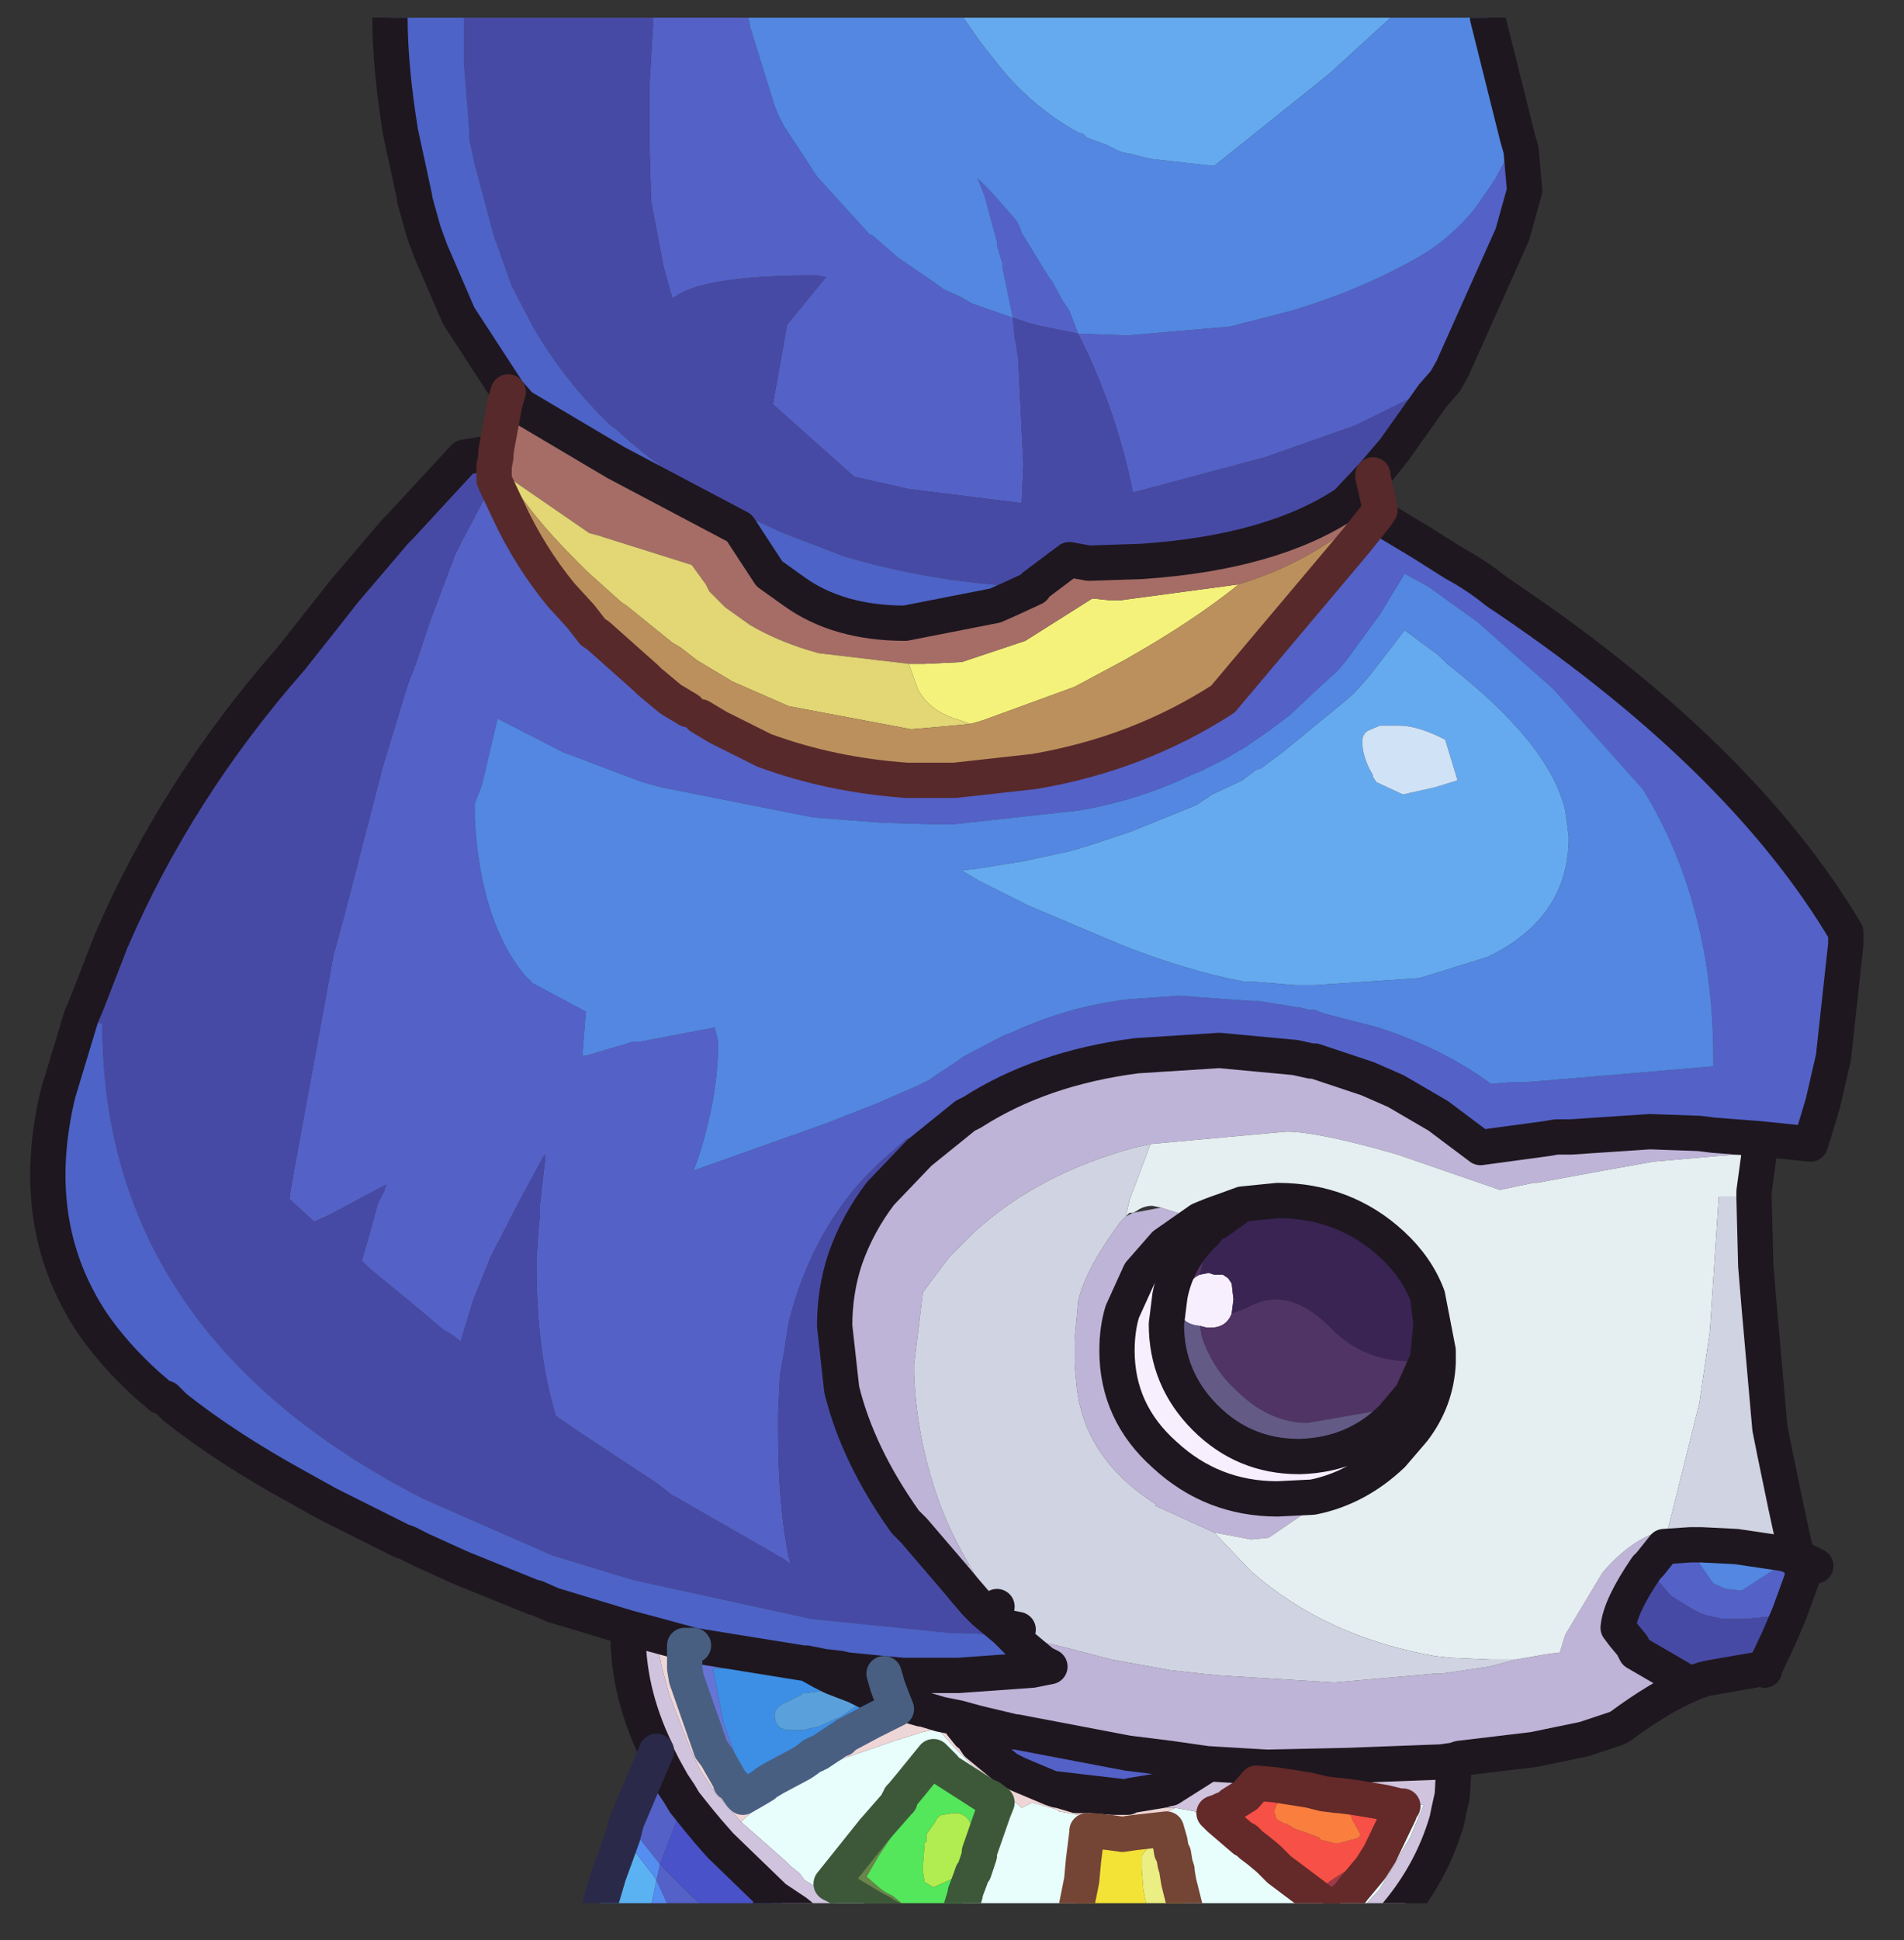 <?xml version="1.0" encoding="UTF-8" standalone="no"?>
<svg xmlns:ffdec="https://www.free-decompiler.com/flash" xmlns:xlink="http://www.w3.org/1999/xlink" ffdec:objectType="frame" height="54.95px" width="53.95px" xmlns="http://www.w3.org/2000/svg">
  <rect width="100%" height="100%" fill="#333333" stroke="none"/>
  <g transform="matrix(1.0, 0.0, 0.0, 1.0, 0.0, 0.5)">
    <clipPath id="clipPath0" transform="matrix(1.0, 0.0, 0.0, 1.0, 0.0, 0.0)">
      <path d="M50.5 0.0 Q53.95 0.0 53.95 3.3 L53.95 50.15 Q53.95 53.4 50.5 53.4 L3.3 53.4 Q0.0 53.4 0.0 50.15 L0.0 3.3 Q0.0 0.0 3.3 0.0 L50.5 0.0" fill="#000000" fill-rule="evenodd" stroke="none"/>
    </clipPath>
    <g clip-path="url(#clipPath0)">
      <use ffdec:characterId="2" height="54.95" transform="matrix(1.0, 0.0, 0.0, 1.0, 0.85, -0.5)" width="51.95" xlink:href="#shape1"/>
    </g>
    <use ffdec:characterId="3" height="53.4" transform="matrix(1.0, 0.0, 0.0, 1.0, 0.0, 0.0)" width="53.95" xlink:href="#shape2"/>
  </g>
  <defs>
    <g id="shape1" transform="matrix(1.0, 0.0, 0.0, 1.0, -0.85, 0.5)">
      <path d="M30.55 8.95 L31.95 9.0 34.85 8.75 36.6 8.3 Q38.6 7.7 40.25 6.75 41.1 6.25 41.8 5.4 L42.35 4.6 43.0 3.4 43.1 3.75 43.2 4.9 42.85 6.15 41.15 9.95 40.95 10.3 38.4 11.55 35.85 12.45 32.1 13.45 Q31.65 11.15 30.55 8.95 L29.55 8.75 29.15 8.65 29.0 8.6 28.7 8.5 28.75 9.05 28.8 9.3 28.85 9.65 29.0 12.65 28.95 13.75 25.75 13.35 24.2 13.0 22.35 11.35 21.9 10.95 22.3 8.7 23.4 7.35 23.15 7.3 Q20.25 7.3 19.3 7.8 L19.05 7.95 18.8 7.05 18.45 5.2 18.4 3.5 18.4 1.95 18.5 0.25 18.5 0.0 21.2 0.0 21.25 0.2 21.25 0.25 21.95 2.5 22.05 2.75 22.2 3.05 23.15 4.5 24.65 6.15 24.7 6.15 25.45 6.8 26.4 7.45 26.75 7.7 27.2 7.9 27.55 8.1 28.7 8.5 28.4 7.05 28.4 6.95 28.25 6.45 28.25 6.35 27.9 5.05 27.7 4.55 28.1 4.95 28.8 5.75 28.85 5.85 28.9 5.95 28.95 6.1 29.75 7.4 29.8 7.45 30.1 8.0 30.3 8.3 30.55 8.95 M39.0 14.1 L40.25 14.85 41.2 15.45 Q41.85 15.8 42.4 16.25 49.3 20.85 52.3 25.9 L52.3 26.25 51.95 29.45 51.65 30.75 51.5 31.25 51.3 31.9 49.85 31.75 48.55 31.65 48.15 31.6 46.75 31.55 44.5 31.7 44.1 31.7 43.8 31.75 41.95 32.0 40.75 31.1 39.55 30.4 38.75 30.05 37.25 29.55 37.15 29.55 36.7 29.45 34.55 29.25 32.2 29.4 Q29.5 29.75 27.55 31.0 L27.35 31.05 27.3 31.05 Q26.65 31.15 26.0 31.6 L25.75 31.75 25.7 31.75 24.95 32.4 24.45 32.9 Q22.95 34.55 22.35 36.95 L22.2 37.9 22.1 38.45 22.05 39.5 22.05 40.05 Q22.05 42.15 22.35 43.6 L22.4 43.8 22.2 43.65 19.15 41.9 19.05 41.85 18.6 41.5 16.4 40.05 15.75 39.6 Q15.2 37.8 15.2 35.3 L15.2 35.2 15.25 34.4 15.3 33.9 15.3 33.6 15.45 32.3 15.45 32.2 15.4 32.25 14.7 33.55 13.9 35.1 13.4 36.35 13.05 37.5 13.0 37.45 12.8 37.3 12.55 37.15 11.6 36.35 10.5 35.45 10.25 35.2 10.5 34.35 10.7 33.6 10.9 33.2 10.9 33.15 10.95 33.05 10.75 33.15 9.35 33.9 8.9 34.1 8.3 33.55 8.2 33.45 8.25 33.1 9.45 26.55 9.75 25.45 10.85 21.2 11.55 18.9 11.8 18.25 12.2 17.05 12.9 15.2 13.1 14.8 14.0 13.1 14.4 13.95 Q15.0 15.25 15.9 16.35 L16.45 16.95 16.8 17.4 16.95 17.5 18.3 18.7 18.4 18.8 19.0 19.3 19.5 19.6 19.85 19.8 20.35 20.1 21.65 20.75 Q23.55 21.45 25.7 21.6 L25.8 21.6 26.5 21.6 27.05 21.6 29.3 21.35 Q32.25 20.85 34.65 19.3 L38.4 14.85 39.0 14.1 38.4 14.85 38.1 14.55 38.75 13.95 39.0 14.1 M44.0 19.0 L41.85 17.1 40.45 16.1 39.8 15.75 39.1 16.9 38.15 18.2 37.9 18.5 37.4 18.95 36.55 19.75 35.95 20.2 35.3 20.65 34.7 21.0 34.0 21.35 33.75 21.45 Q32.3 22.15 30.6 22.45 L26.95 22.85 26.9 22.85 26.7 22.85 25.0 22.8 23.05 22.65 18.75 21.8 18.2 21.65 15.95 20.8 14.1 19.85 13.65 21.75 13.45 22.25 13.45 22.65 Q13.6 25.55 14.85 27.1 L15.1 27.35 16.6 28.15 16.5 29.4 16.6 29.4 17.95 29.0 18.15 29.0 20.25 28.6 20.35 29.0 Q20.35 30.6 19.75 32.4 L19.65 32.65 23.45 31.3 24.85 30.75 26.0 30.25 26.3 30.1 27.2 29.5 27.25 29.45 28.2 28.95 28.5 28.8 28.65 28.75 Q30.25 28.0 32.0 27.8 L33.4 27.7 35.45 27.85 35.65 27.85 36.9 28.05 37.1 28.1 37.25 28.1 37.5 28.2 39.05 28.6 Q40.9 29.2 42.25 30.2 L42.8 30.15 43.2 30.15 43.85 30.1 48.55 29.7 48.55 29.55 Q48.55 27.4 48.1 25.6 47.6 23.55 46.55 21.85 L44.0 19.0 M47.15 43.3 L47.9 43.25 48.0 43.55 48.2 43.85 48.55 44.35 48.9 44.5 49.35 44.55 50.35 43.9 50.7 43.55 50.95 43.6 51.1 44.1 50.7 45.2 50.5 45.25 49.45 45.35 48.8 45.35 48.35 45.25 48.2 45.2 48.0 45.1 47.35 44.7 46.7 43.95 46.65 43.9 46.75 43.8 47.15 43.3 M20.45 53.95 L19.15 53.95 18.6 52.75 18.7 52.3 17.75 51.1 18.6 49.1 18.6 49.15 18.8 49.55 19.05 50.0 19.25 50.3 19.4 50.55 19.2 51.0 18.7 52.3 19.6 53.2 20.45 53.95 M27.7 48.3 L28.75 48.55 28.8 48.55 31.95 49.15 33.15 49.3 34.2 49.45 34.1 49.55 33.15 50.15 33.1 50.15 32.95 50.2 32.05 50.35 31.95 50.4 29.8 50.15 28.85 49.75 28.55 49.6 27.7 48.9 27.5 48.6 27.45 48.6 27.7 48.3" fill="#5461c8" fill-rule="evenodd" stroke="none"/>
      <path d="M30.55 8.95 Q31.65 11.15 32.1 13.45 L35.85 12.45 38.4 11.55 40.95 10.3 40.6 10.7 39.5 12.25 38.9 12.95 38.15 13.75 Q36.05 15.15 32.35 15.4 L30.85 15.45 30.3 15.35 29.3 16.1 28.8 15.85 28.75 16.1 Q26.25 15.95 23.9 15.25 L22.2 14.6 21.1 14.1 Q19.0 13.1 17.45 11.65 L17.3 11.55 Q16.0 10.3 15.1 8.75 L14.5 7.6 14.0 6.2 13.45 4.15 13.3 3.45 13.3 3.25 13.25 2.6 13.15 1.35 13.15 0.4 13.15 0.0 18.5 0.0 18.5 0.25 18.4 1.95 18.4 3.5 18.45 5.2 18.8 7.05 19.05 7.95 19.3 7.8 Q20.25 7.3 23.15 7.3 L23.4 7.35 22.3 8.7 21.9 10.95 22.35 11.35 24.2 13.0 25.75 13.35 28.95 13.75 29.0 12.65 28.85 9.65 28.8 9.3 28.75 9.05 28.7 8.5 29.0 8.6 29.15 8.65 29.55 8.75 30.55 8.95 M14.0 13.1 L13.1 14.8 12.9 15.2 12.2 17.05 11.8 18.25 11.55 18.9 10.85 21.2 9.75 25.45 9.45 26.55 8.25 33.1 8.2 33.45 8.3 33.55 8.9 34.1 9.35 33.9 10.75 33.15 10.95 33.05 10.9 33.15 10.9 33.2 10.7 33.6 10.5 34.35 10.25 35.2 10.5 35.45 11.6 36.35 12.55 37.15 12.8 37.3 13.0 37.45 13.05 37.5 13.4 36.35 13.9 35.1 14.7 33.55 15.4 32.25 15.45 32.2 15.45 32.3 15.3 33.6 15.3 33.9 15.25 34.4 15.2 35.2 15.2 35.3 Q15.2 37.8 15.75 39.6 L16.4 40.05 18.6 41.5 19.05 41.85 19.15 41.9 22.2 43.65 22.4 43.8 22.35 43.6 Q22.05 42.15 22.05 40.05 L22.05 39.5 22.1 38.45 22.2 37.9 22.35 36.95 Q22.95 34.55 24.45 32.9 L24.95 32.4 25.7 31.75 25.75 31.75 26.0 31.6 Q26.65 31.15 27.3 31.05 L27.35 31.1 26.05 32.15 24.95 33.3 Q24.3 34.15 23.95 35.15 23.65 36.05 23.65 37.05 L23.85 38.85 Q24.3 40.7 25.65 42.6 L25.7 42.65 25.9 42.85 27.1 44.25 27.35 44.55 27.65 44.9 27.9 45.15 28.5 45.65 28.55 45.7 28.65 45.8 28.35 45.8 27.25 45.75 26.95 45.75 23.0 45.35 17.95 44.25 15.65 43.55 12.0 41.95 Q2.9 37.3 2.9 28.5 L2.3 28.3 2.45 27.95 3.15 26.15 Q5.0 21.85 8.25 18.15 L9.2 16.95 9.75 16.25 11.2 14.55 11.35 14.4 13.15 12.45 14.05 12.3 14.05 12.45 14.0 12.7 14.0 13.1 M50.7 45.2 L50.4 45.9 50.0 46.75 50.0 46.8 49.7 46.8 48.55 47.0 48.3 47.05 48.0 47.15 47.9 47.2 46.35 46.3 46.25 46.1 46.0 45.8 45.85 45.6 Q45.9 45.0 46.65 43.9 L46.7 43.95 47.35 44.7 48.0 45.1 48.2 45.2 48.35 45.25 48.8 45.35 49.45 45.35 50.5 45.25 50.7 45.2" fill="#474aa6" fill-rule="evenodd" stroke="none"/>
      <path d="M13.15 0.0 L13.15 0.4 13.15 1.35 13.25 2.6 13.3 3.25 13.3 3.45 13.45 4.15 14.0 6.2 14.5 7.6 15.1 8.75 Q16.0 10.3 17.3 11.55 L17.45 11.65 Q19.0 13.1 21.1 14.1 L22.2 14.6 23.9 15.25 Q26.25 15.95 28.75 16.1 L28.65 16.45 28.2 16.65 25.65 17.15 Q23.75 17.15 22.5 16.25 L21.8 15.75 20.95 14.45 17.45 12.6 14.75 11.0 14.4 10.6 13.0 8.45 12.2 6.6 12.0 6.05 11.75 5.15 11.75 5.1 11.6 4.4 11.35 3.25 Q11.05 1.4 11.05 0.0 L13.15 0.0 M17.8 45.6 L15.65 44.95 15.2 44.75 15.15 44.75 13.05 43.9 11.95 43.4 11.55 43.2 11.4 43.15 9.3 42.1 8.4 41.6 Q6.4 40.5 4.95 39.35 L4.7 39.1 4.55 39.05 4.2 38.75 Q3.25 37.9 2.6 36.95 0.75 34.15 1.65 30.45 L2.3 28.3 2.9 28.5 Q2.9 37.3 12.0 41.95 L15.65 43.55 17.95 44.25 23.0 45.35 26.95 45.75 27.25 45.75 28.35 45.8 28.65 45.8 28.95 46.1 29.55 46.6 29.75 46.7 29.25 46.8 27.15 46.95 27.0 46.95 26.9 46.95 26.85 46.95 25.6 46.95 25.05 46.9 24.05 46.8 24.0 46.8 23.8 46.75 23.35 46.7 22.85 46.6 22.75 46.6 19.65 46.1 18.55 45.8 17.8 45.6" fill="#4d63c8" fill-rule="evenodd" stroke="none"/>
      <path d="M43.0 3.4 L42.35 4.6 41.8 5.4 Q41.1 6.25 40.25 6.75 38.6 7.7 36.6 8.3 L34.85 8.75 31.95 9.0 30.55 8.95 30.3 8.3 30.1 8.0 29.8 7.45 29.75 7.4 28.95 6.1 28.9 5.95 28.85 5.85 28.8 5.75 28.1 4.95 27.7 4.55 27.9 5.05 28.25 6.35 28.25 6.45 28.4 6.95 28.4 7.05 28.7 8.5 27.55 8.1 27.2 7.9 26.75 7.7 26.4 7.45 25.45 6.8 24.7 6.15 24.65 6.15 23.15 4.5 22.2 3.05 22.05 2.75 21.95 2.5 21.25 0.25 21.25 0.2 21.2 0.0 27.3 0.0 27.75 0.65 28.3 1.35 28.55 1.65 Q29.45 2.65 30.55 3.25 L30.7 3.3 30.8 3.4 31.35 3.6 31.45 3.65 31.75 3.8 32.0 3.85 32.6 4.0 34.4 4.2 37.65 1.6 39.4 0.0 42.15 0.0 43.0 3.4 M40.75 18.05 L39.8 17.35 38.8 18.65 38.35 19.15 38.0 19.45 36.35 20.8 35.95 21.1 35.75 21.25 35.6 21.3 35.2 21.6 34.35 22.0 33.9 22.3 32.05 23.05 31.0 23.4 30.35 23.6 28.95 23.9 27.7 24.1 27.25 24.15 27.75 24.45 29.15 25.15 31.75 26.25 Q33.65 27.0 35.25 27.3 L35.5 27.3 36.7 27.4 36.75 27.4 37.25 27.4 40.2 27.2 40.55 27.1 42.15 26.6 Q44.45 25.5 44.45 23.2 L44.35 22.45 Q43.9 20.55 41.0 18.3 L40.95 18.25 40.75 18.05 M44.0 19.0 L46.55 21.85 Q47.6 23.55 48.1 25.6 48.55 27.4 48.55 29.55 L48.55 29.7 43.85 30.1 43.2 30.15 42.8 30.15 42.25 30.2 Q40.9 29.2 39.05 28.6 L37.5 28.2 37.25 28.1 37.1 28.1 36.9 28.05 35.65 27.85 35.45 27.85 33.4 27.7 32.0 27.8 Q30.25 28.0 28.65 28.75 L28.5 28.8 28.2 28.95 27.25 29.45 27.2 29.5 26.3 30.1 26.0 30.25 24.85 30.75 23.45 31.3 19.65 32.65 19.75 32.4 Q20.35 30.6 20.35 29.0 L20.25 28.6 18.15 29.0 17.95 29.0 16.6 29.4 16.5 29.4 16.6 28.15 15.1 27.35 14.85 27.1 Q13.6 25.55 13.45 22.65 L13.45 22.25 13.65 21.75 14.1 19.85 15.95 20.8 18.2 21.65 18.75 21.8 23.05 22.65 25.0 22.8 26.7 22.85 26.9 22.85 26.95 22.85 30.6 22.45 Q32.3 22.15 33.75 21.45 L34.0 21.35 34.7 21.0 35.3 20.65 35.95 20.2 36.55 19.75 37.4 18.95 37.9 18.5 38.15 18.2 39.1 16.9 39.8 15.75 40.45 16.1 41.85 17.1 44.0 19.0 M47.9 43.25 L48.2 43.25 49.2 43.3 50.55 43.5 50.7 43.55 50.35 43.9 49.35 44.55 48.9 44.5 48.55 44.35 48.2 43.85 48.0 43.55 47.9 43.25" fill="#5388e2" fill-rule="evenodd" stroke="none"/>
      <path d="M39.4 0.0 L37.65 1.6 34.4 4.2 32.6 4.0 32.0 3.85 31.75 3.8 31.45 3.65 31.35 3.6 30.8 3.4 30.7 3.3 30.55 3.25 Q29.45 2.65 28.55 1.65 L28.3 1.35 27.75 0.65 27.3 0.0 39.4 0.0 M40.75 18.05 L40.95 18.25 41.0 18.3 Q43.9 20.55 44.35 22.45 L44.45 23.2 Q44.45 25.5 42.15 26.6 L40.55 27.1 40.2 27.2 37.25 27.4 36.75 27.4 36.7 27.4 35.5 27.3 35.25 27.3 Q33.65 27.0 31.75 26.25 L29.15 25.15 27.75 24.45 27.25 24.15 27.7 24.1 28.95 23.9 30.35 23.6 31.0 23.4 32.05 23.05 33.9 22.3 34.35 22.0 35.2 21.6 35.6 21.3 35.75 21.25 35.95 21.1 36.35 20.8 38.0 19.45 38.35 19.15 38.8 18.65 39.8 17.35 40.75 18.05 M40.95 20.45 L40.85 20.4 40.75 20.35 Q40.1 20.05 39.65 20.05 L39.3 20.05 39.15 20.05 39.1 20.05 38.75 20.2 Q38.6 20.3 38.6 20.5 38.6 20.95 38.9 21.45 L38.9 21.5 39.0 21.65 39.75 22.0 40.65 21.8 41.3 21.6 40.95 20.45" fill="#65abf0" fill-rule="evenodd" stroke="none"/>
      <path d="M40.95 20.45 L41.3 21.6 40.65 21.8 39.75 22.0 39.0 21.65 38.9 21.5 38.9 21.45 Q38.6 20.95 38.6 20.5 38.6 20.3 38.75 20.2 L39.1 20.05 39.15 20.05 39.3 20.05 39.65 20.05 Q40.1 20.05 40.75 20.35 L40.85 20.4 40.95 20.45" fill="#d1e3f7" fill-rule="evenodd" stroke="none"/>
      <path d="M27.55 31.0 Q29.5 29.75 32.2 29.4 L34.55 29.25 36.7 29.45 37.15 29.55 37.25 29.55 38.75 30.05 39.55 30.4 40.75 31.1 41.95 32.0 43.8 31.75 44.1 31.7 44.5 31.7 46.75 31.55 48.15 31.6 48.55 31.65 49.85 31.75 49.85 32.15 48.55 32.25 46.85 32.4 45.45 32.65 43.55 33.0 43.45 33.0 42.5 33.2 39.6 32.2 Q37.35 31.55 36.45 31.55 L32.6 31.9 32.15 32.0 Q29.4 32.75 27.6 34.4 L26.9 35.1 26.15 36.1 25.9 38.15 25.9 38.4 Q25.95 39.75 26.3 41.05 L26.4 41.4 Q26.75 42.6 27.45 43.8 L27.0 44.1 26.15 42.65 25.9 42.85 25.7 42.65 25.65 42.6 Q24.3 40.7 23.85 38.85 L23.65 37.05 Q23.65 36.05 23.95 35.15 24.3 34.15 24.95 33.3 L26.05 32.15 27.35 31.1 27.55 31.0 M47.15 43.25 L47.15 43.3 46.75 43.8 46.65 43.9 Q45.9 45.0 45.85 45.6 L46.0 45.8 46.25 46.1 46.35 46.3 47.9 47.2 Q47.05 47.55 45.9 48.4 L45.8 48.45 44.9 48.75 43.45 49.05 41.35 49.3 41.2 49.35 40.85 49.4 38.2 49.5 35.9 49.55 34.2 49.45 33.15 49.3 31.95 49.15 28.8 48.55 28.75 48.55 27.7 48.3 27.15 48.15 26.65 48.05 26.15 47.9 26.1 47.9 25.4 47.7 25.45 47.45 25.6 46.95 26.85 46.95 26.9 46.95 27.0 46.95 27.15 46.95 29.25 46.8 29.75 46.7 29.55 46.6 28.95 46.1 28.65 45.8 28.55 45.7 28.9 45.8 29.15 45.9 29.3 45.95 30.15 46.15 31.5 46.5 33.15 46.8 34.05 46.9 34.55 46.95 37.8 47.15 40.65 46.9 40.85 46.9 42.2 46.7 42.95 46.5 43.8 46.35 44.2 46.3 44.35 45.8 45.4 44.05 Q46.2 43.1 47.1 42.85 L47.15 43.25 M37.2 41.9 L36.9 42.4 35.95 43.05 35.45 43.1 34.4 42.9 32.75 42.15 32.75 42.1 Q30.7 40.8 30.5 38.7 L30.45 38.15 30.45 37.45 30.55 36.35 Q30.75 35.45 31.75 34.1 L31.9 33.95 32.1 33.85 32.9 33.7 34.0 34.05 33.0 34.75 32.3 35.55 31.8 36.65 Q31.65 37.15 31.65 37.75 31.65 39.5 33.0 40.7 34.35 41.95 36.2 41.95 L37.2 41.9" fill="#bfb5d8" fill-rule="evenodd" stroke="none"/>
      <path d="M49.85 32.15 L49.7 33.25 49.7 33.4 48.7 33.4 48.45 37.2 48.15 39.25 47.25 42.85 47.15 43.25 47.1 42.85 Q46.2 43.1 45.4 44.05 L44.35 45.8 44.2 46.3 43.8 46.35 42.95 46.5 42.25 46.5 41.1 46.45 40.65 46.4 Q37.55 45.85 35.45 44.0 L34.4 42.9 35.45 43.1 35.95 43.05 36.9 42.4 37.2 41.9 Q38.45 41.65 39.45 40.7 L40.05 40.0 Q40.7 39.15 40.75 38.1 L40.75 37.9 40.75 37.75 40.45 36.2 40.75 37.75 40.75 37.9 40.75 38.1 Q40.7 39.15 40.05 40.0 L39.45 39.65 40.0 39.0 40.45 38.0 40.55 37.0 40.45 36.2 Q40.15 35.4 39.45 34.75 38.1 33.5 36.2 33.5 L35.2 33.6 34.65 33.8 Q34.35 33.9 34.0 34.05 L32.9 33.7 32.65 33.65 Q32.4 33.65 32.2 33.8 L32.1 33.85 32.0 33.85 31.9 33.95 32.0 33.5 32.6 31.9 36.45 31.55 Q37.35 31.55 39.6 32.2 L42.5 33.2 43.45 33.0 43.55 33.0 45.45 32.65 46.85 32.4 48.55 32.25 49.85 32.15" fill="#e6f0f2" fill-rule="evenodd" stroke="none"/>
      <path d="M49.7 33.4 L49.75 35.35 49.85 36.55 50.15 39.95 50.3 40.7 50.6 42.15 50.85 43.3 50.95 43.6 50.7 43.55 50.55 43.5 49.2 43.3 48.2 43.25 47.9 43.25 47.15 43.3 47.15 43.25 47.25 42.85 48.15 39.25 48.45 37.2 48.7 33.4 49.7 33.4 M42.95 46.5 L42.2 46.7 40.85 46.9 40.65 46.9 37.8 47.15 34.55 46.95 34.05 46.9 33.15 46.8 31.5 46.5 30.15 46.15 29.3 45.95 29.15 45.9 29.0 45.8 28.85 45.65 28.25 45.0 27.8 44.4 27.45 43.8 Q26.75 42.6 26.4 41.4 L26.3 41.05 Q25.95 39.75 25.9 38.4 L25.9 38.15 26.15 36.1 26.9 35.1 27.6 34.4 Q29.4 32.75 32.15 32.0 L32.6 31.9 32.0 33.5 31.9 33.95 31.75 34.1 Q30.75 35.45 30.55 36.35 L30.45 37.45 30.45 38.15 30.5 38.7 Q30.7 40.8 32.75 42.1 L32.75 42.15 34.4 42.9 35.45 44.0 Q37.55 45.85 40.65 46.4 L41.1 46.45 42.25 46.5 42.95 46.5" fill="#d1d4e2" fill-rule="evenodd" stroke="none"/>
      <path d="M41.2 49.35 L41.2 49.45 40.8 49.45 40.85 49.4 41.2 49.35 M38.1 53.95 L37.5 53.95 33.75 53.95 33.6 53.6 33.4 52.8 33.35 52.5 33.35 52.45 33.3 52.3 33.25 52.0 33.2 51.95 33.15 51.65 33.05 51.3 32.15 51.4 31.8 51.45 31.45 51.4 31.0 51.35 30.8 51.35 30.8 51.4 30.6 51.4 30.55 51.45 29.95 53.9 29.95 53.95 27.1 53.95 27.35 53.15 27.35 53.1 27.5 52.7 27.55 52.55 27.6 52.5 27.75 52.05 27.75 51.95 28.15 50.8 28.25 50.55 28.05 50.4 28.0 50.4 26.75 49.6 26.75 49.55 26.45 49.25 25.9 49.75 25.4 50.25 25.3 50.35 24.2 51.6 23.75 52.15 23.3 52.75 23.5 52.9 23.55 52.85 23.75 52.95 24.75 53.55 24.95 53.65 25.1 53.75 25.4 53.9 25.5 53.95 24.55 53.95 23.75 53.45 23.1 52.95 23.05 52.9 22.8 52.75 22.65 52.55 22.4 52.35 22.25 52.2 21.0 51.1 Q21.5 50.6 22.2 50.15 L22.85 49.8 23.0 49.7 23.8 49.35 23.9 49.3 25.35 48.8 26.15 48.55 26.65 48.45 26.65 48.55 27.1 49.05 27.55 49.5 27.65 49.55 28.5 50.3 28.95 50.7 29.25 50.55 29.95 50.75 30.0 50.8 30.55 50.9 31.75 51.05 32.1 51.05 32.65 50.95 33.1 50.8 33.3 50.7 33.85 50.8 34.65 51.55 35.4 52.2 35.45 52.3 36.25 52.95 37.05 53.6 37.5 53.95 37.75 53.75 37.85 53.7 37.75 53.55 37.85 53.5 38.2 53.2 38.35 53.0 38.45 53.1 38.75 52.8 38.95 52.55 39.3 52.05 39.9 50.7 40.0 50.7 40.15 50.65 40.35 50.6 39.95 51.55 39.1 53.0 38.55 53.6 38.35 53.7 38.35 53.75 38.1 53.95 M25.55 50.35 L25.5 50.4 25.4 50.25 25.55 50.35" fill="#e9fffd" fill-rule="evenodd" stroke="none"/>
      <path d="M41.2 49.45 L41.15 50.35 41.05 50.8 41.0 51.05 Q40.55 52.6 39.45 53.85 L39.35 53.95 38.1 53.95 38.35 53.75 38.35 53.7 38.55 53.6 39.1 53.0 39.95 51.55 40.35 50.6 40.15 50.65 40.0 50.7 39.9 50.7 39.65 50.8 39.75 50.65 39.65 50.65 39.25 50.55 38.65 50.45 38.35 50.4 37.95 50.35 37.9 50.35 37.5 50.3 37.3 50.25 37.1 50.2 36.15 50.05 35.6 50.0 35.3 50.35 34.9 50.6 34.8 50.7 34.65 50.75 34.55 50.8 34.4 50.85 34.45 50.9 33.85 50.8 33.3 50.7 33.1 50.7 32.55 50.6 32.05 50.45 31.85 50.4 31.95 50.4 32.05 50.35 32.95 50.2 33.1 50.15 33.15 50.15 34.1 49.55 34.2 49.45 35.9 49.55 38.2 49.5 40.85 49.4 40.8 49.45 41.2 49.45 M24.55 53.95 L22.95 53.95 22.8 53.85 22.55 53.65 21.95 53.25 20.45 51.8 20.4 51.75 20.05 51.35 19.8 51.05 19.4 50.55 19.25 50.3 19.05 50.0 18.8 49.55 18.6 49.15 18.6 49.1 Q17.75 47.35 17.8 45.6 L18.55 45.8 18.6 45.9 18.65 46.2 18.7 46.45 18.75 46.7 18.95 47.45 19.1 47.85 19.55 49.0 19.8 49.55 19.85 49.65 20.25 50.25 20.6 50.65 21.0 51.1 22.25 52.2 22.4 52.35 22.65 52.55 22.8 52.75 23.05 52.9 23.1 52.95 23.75 53.45 24.55 53.95 M25.6 46.95 L25.45 47.45 25.15 47.25 25.05 46.9 25.6 46.95 M26.15 47.9 L26.65 48.05 27.15 48.15 27.25 48.35 27.45 48.6 27.5 48.6 27.7 48.9 27.35 48.7 27.1 48.55 26.85 48.4 26.4 48.15 26.25 48.0 26.15 47.95 26.15 47.9 M27.45 43.8 L27.8 44.4 28.25 45.0 28.05 45.1 27.9 45.15 27.65 44.9 27.35 44.55 27.1 44.25 25.9 42.85 26.15 42.65 27.0 44.1 27.45 43.8" fill="#d1c4de" fill-rule="evenodd" stroke="none"/>
      <path d="M25.75 18.3 L26.05 18.3 26.1 18.3 26.2 18.3 27.25 18.25 29.05 17.65 30.95 16.45 31.45 16.5 31.75 16.5 35.1 16.05 Q33.8 17.1 31.85 18.2 L30.45 18.95 27.85 19.9 27.5 20.0 27.05 19.85 Q26.3 19.6 26.0 19.0 L25.75 18.3" fill="#f5f37a" fill-rule="evenodd" stroke="none"/>
      <path d="M28.75 16.1 L28.8 15.85 29.3 16.1 30.3 15.35 30.85 15.45 32.35 15.4 Q36.05 15.15 38.15 13.75 L38.9 12.95 38.9 13.0 39.05 13.65 38.75 13.95 38.1 14.55 Q36.75 15.55 35.1 16.05 L31.75 16.5 31.45 16.5 30.95 16.45 29.05 17.65 27.25 18.25 26.2 18.3 26.1 18.3 26.05 18.3 25.75 18.3 23.2 18.0 Q22.1 17.7 21.25 17.2 L20.55 16.7 20.1 16.25 20.0 16.05 19.6 15.5 16.9 14.65 16.7 14.6 14.45 13.05 14.2 12.85 14.0 12.7 14.05 12.45 14.05 12.3 14.3 10.95 14.4 10.6 14.75 11.0 17.45 12.6 20.95 14.45 21.8 15.75 22.5 16.25 Q23.75 17.15 25.65 17.15 L28.2 16.65 28.65 16.45 28.75 16.1 M28.65 16.45 L29.3 16.15 29.3 16.1 29.3 16.15 28.65 16.45 M38.15 13.75 L38.35 13.55 38.9 13.0 38.35 13.55 38.15 13.75" fill="#a66d66" fill-rule="evenodd" stroke="none"/>
      <path d="M25.75 18.3 L26.0 19.0 Q26.3 19.6 27.05 19.85 L27.5 20.0 27.0 20.05 25.85 20.15 25.8 20.15 22.35 19.5 20.75 18.8 19.75 18.2 19.3 17.85 19.05 17.7 17.75 16.65 17.6 16.55 16.65 15.7 16.35 15.4 Q14.95 14.0 14.45 13.05 L16.7 14.6 16.9 14.65 19.6 15.5 20.0 16.05 20.1 16.25 20.55 16.7 21.25 17.2 Q22.1 17.7 23.2 18.0 L25.75 18.3" fill="#e3d775" fill-rule="evenodd" stroke="none"/>
      <path d="M38.4 14.85 L34.65 19.3 Q32.25 20.85 29.3 21.35 L27.05 21.6 26.5 21.6 25.8 21.6 25.7 21.6 Q23.55 21.45 21.65 20.75 L20.35 20.1 19.85 19.8 19.5 19.6 19.0 19.3 18.4 18.8 18.3 18.7 16.95 17.5 16.8 17.4 16.45 16.95 15.9 16.35 Q15.0 15.25 14.4 13.95 L14.0 13.1 14.0 12.7 14.2 12.85 14.45 13.05 Q14.95 14.0 16.35 15.4 L16.65 15.7 17.6 16.55 17.75 16.65 19.05 17.7 19.3 17.85 19.75 18.2 20.75 18.8 22.35 19.5 25.8 20.15 25.85 20.15 27.0 20.05 27.5 20.0 27.85 19.9 30.45 18.95 31.85 18.2 Q33.8 17.1 35.1 16.05 36.75 15.55 38.1 14.55 L38.4 14.85" fill="#bc915c" fill-rule="evenodd" stroke="none"/>
      <path d="M30.45 53.95 L29.95 53.95 29.95 53.9 30.55 51.45 30.6 51.4 30.8 51.4 30.7 52.2 30.65 52.75 30.5 53.5 30.45 53.95 M25.45 47.45 L25.4 47.7 26.1 47.9 26.15 47.9 26.15 47.95 26.25 48.0 26.4 48.15 26.85 48.4 27.1 48.55 27.35 48.7 27.7 48.9 28.55 49.6 28.85 49.75 29.8 50.15 29.95 50.2 30.0 50.2 30.5 50.35 30.9 50.35 31.55 50.4 31.75 50.4 31.85 50.4 32.05 50.45 32.55 50.6 33.1 50.7 33.3 50.7 33.1 50.8 32.65 50.95 32.1 51.05 31.75 51.05 30.55 50.9 30.0 50.8 29.95 50.75 29.25 50.55 28.95 50.7 28.5 50.3 27.65 49.55 27.55 49.5 27.1 49.05 26.65 48.55 26.65 48.45 26.15 48.55 25.35 48.8 23.9 49.3 23.8 49.35 23.0 49.7 22.85 49.8 22.2 50.15 Q21.5 50.6 21.0 51.1 L20.6 50.65 20.25 50.25 19.85 49.65 19.8 49.55 19.55 49.0 19.1 47.85 18.95 47.45 18.75 46.7 18.7 46.45 18.65 46.2 18.6 45.9 18.55 45.8 19.65 46.1 19.4 46.1 19.4 46.4 19.4 46.75 19.45 47.05 20.15 49.05 20.3 49.25 20.7 49.95 20.7 50.0 20.75 50.0 21.0 50.35 21.05 50.4 21.4 50.2 21.65 50.05 21.7 50.0 21.95 49.85 22.7 49.45 22.85 49.35 23.05 49.2 23.1 49.2 23.15 49.15 23.2 49.15 23.8 48.75 23.85 48.75 23.95 48.65 24.7 48.25 25.4 47.9 25.3 47.65 25.15 47.25 25.45 47.45 M25.4 47.7 L25.35 47.65 25.3 47.65 25.35 47.65 25.4 47.7 M34.45 50.9 L34.55 51.0 35.25 51.6 35.3 51.6 35.4 51.7 35.45 51.75 35.65 51.9 35.95 52.15 36.2 52.4 36.25 52.45 36.85 52.9 37.25 53.2 37.7 53.55 37.75 53.55 37.85 53.7 37.75 53.75 37.5 53.95 37.05 53.6 36.25 52.95 35.45 52.3 35.4 52.2 34.65 51.55 33.85 50.8 34.45 50.9 M38.35 53.0 L38.85 52.4 39.1 52.0 39.65 50.85 39.65 50.8 39.9 50.7 39.3 52.05 38.95 52.55 38.75 52.8 38.45 53.1 38.35 53.0 M23.55 52.85 L23.5 52.9 23.3 52.75 23.75 52.15 24.2 51.6 25.3 50.35 25.4 50.25 25.9 49.75 26.45 49.25 25.8 50.05 25.55 50.35 25.4 50.25 25.5 50.4 25.5 50.5 25.45 50.5 25.45 50.55 24.75 51.35 23.75 52.6 23.55 52.85" fill="#f0d7d7" fill-rule="evenodd" stroke="none"/>
      <path d="M19.65 46.1 L22.75 46.6 22.55 46.6 22.15 46.65 22.05 46.65 21.7 46.7 21.35 46.7 21.25 46.7 21.15 46.75 21.05 46.75 20.9 46.75 20.2 46.75 20.5 48.3 20.8 49.1 20.8 49.15 20.85 49.25 20.85 49.3 21.0 49.55 21.4 50.2 21.05 50.4 21.0 50.35 20.75 50.0 20.7 50.0 20.7 49.95 20.3 49.25 20.15 49.05 19.45 47.05 19.4 46.75 19.4 46.4 19.4 46.1 19.65 46.1" fill="#6674d7" fill-rule="evenodd" stroke="none"/>
      <path d="M39.45 39.65 L40.05 40.0 39.45 40.7 Q38.45 41.65 37.2 41.9 L36.2 41.95 Q34.35 41.95 33.0 40.7 31.65 39.5 31.65 37.75 31.65 37.15 31.8 36.65 L32.3 35.55 33.0 34.75 34.0 34.05 Q34.35 33.9 34.65 33.8 L35.2 33.6 34.5 34.1 34.3 34.2 34.15 34.4 Q33.35 35.15 33.15 36.2 L33.05 37.0 Q33.05 38.55 34.15 39.65 35.25 40.75 36.8 40.75 L36.85 40.75 Q38.4 40.7 39.45 39.65 M33.4 36.4 Q33.4 36.1 33.7 35.85 33.85 35.65 34.0 35.6 L34.25 35.55 34.4 35.6 34.65 35.6 34.8 35.7 34.9 35.85 34.95 36.3 34.9 36.7 Q34.75 37.1 34.3 37.1 L34.2 37.1 34.0 37.05 Q33.4 37.0 33.4 36.45 L33.4 36.4" fill="#f8f0ff" fill-rule="evenodd" stroke="none"/>
      <path d="M40.45 38.0 L40.0 39.0 39.45 39.65 39.35 39.4 37.05 39.8 Q35.95 39.8 35.0 38.85 34.35 38.25 34.05 37.35 L34.0 37.05 34.2 37.1 34.3 37.1 Q34.75 37.1 34.9 36.7 L35.3 36.55 Q35.75 36.3 36.15 36.3 36.95 36.3 37.8 37.2 38.7 38.05 39.95 38.05 L40.45 38.0 M34.5 34.1 L34.35 34.25 34.25 34.5 34.0 35.6 Q33.85 35.65 33.7 35.85 33.4 36.1 33.4 36.4 L33.15 36.2 Q33.35 35.15 34.15 34.4 L34.3 34.2 34.5 34.1" fill="#503465" fill-rule="evenodd" stroke="none"/>
      <path d="M40.45 36.2 L40.55 37.0 40.45 38.0 39.95 38.05 Q38.7 38.05 37.8 37.2 36.95 36.3 36.15 36.3 35.75 36.3 35.3 36.55 L34.9 36.7 34.95 36.3 34.9 35.85 34.8 35.7 34.65 35.6 34.4 35.6 34.25 35.55 34.0 35.6 34.25 34.5 34.35 34.25 34.5 34.1 35.2 33.6 36.2 33.5 Q38.1 33.5 39.45 34.75 40.15 35.4 40.45 36.2" fill="#392454" fill-rule="evenodd" stroke="none"/>
      <path d="M33.15 36.2 L33.4 36.4 33.4 36.45 Q33.4 37.0 34.0 37.05 L34.05 37.35 Q34.35 38.25 35.0 38.85 35.95 39.8 37.05 39.8 L39.35 39.4 39.45 39.65 Q38.4 40.7 36.85 40.75 L36.8 40.75 Q35.25 40.75 34.15 39.65 33.05 38.55 33.05 37.0 L33.15 36.2" fill="#635b87" fill-rule="evenodd" stroke="none"/>
      <path d="M22.75 46.6 L22.85 46.6 23.35 46.7 23.8 46.75 24.0 46.8 24.05 46.8 25.05 46.9 25.15 47.25 25.3 47.65 24.6 47.4 25.3 47.65 25.4 47.9 24.7 48.25 23.95 48.65 23.85 48.75 23.8 48.75 23.2 49.15 23.15 49.15 23.1 49.2 23.05 49.2 22.85 49.35 22.7 49.45 21.95 49.85 21.7 50.0 21.65 50.05 21.4 50.2 21.0 49.55 20.85 49.3 20.85 49.25 20.8 49.15 20.8 49.1 20.5 48.3 20.2 46.75 20.9 46.75 21.05 46.75 21.15 46.75 21.25 46.7 21.35 46.7 21.7 46.7 22.05 46.65 22.15 46.65 22.55 46.6 22.75 46.6 M24.25 47.25 L23.2 47.4 22.85 47.45 22.75 47.45 22.7 47.5 22.5 47.6 22.3 47.7 Q21.95 47.85 21.95 48.05 21.95 48.5 22.4 48.5 L22.5 48.5 22.8 48.5 22.95 48.45 23.2 48.4 23.3 48.35 23.75 48.15 23.8 48.15 23.85 48.1 24.5 47.65 24.6 47.4 24.5 47.35 24.45 47.3 24.3 47.25 24.25 47.25 23.6 47.0 23.3 46.85 22.85 46.6 23.3 46.85 23.6 47.0 24.25 47.25" fill="#3c90e6" fill-rule="evenodd" stroke="none"/>
      <path d="M24.6 47.4 L24.5 47.65 23.85 48.1 23.8 48.15 23.75 48.15 23.3 48.35 23.2 48.4 22.95 48.45 22.8 48.5 22.5 48.5 22.4 48.5 Q21.95 48.5 21.95 48.05 21.95 47.85 22.3 47.7 L22.5 47.6 22.7 47.5 22.75 47.45 22.85 47.45 23.2 47.4 24.25 47.25 24.55 47.4 24.6 47.4 24.55 47.4 24.25 47.25 24.3 47.25 24.45 47.3 24.5 47.35 24.6 47.4" fill="#5aa2dd" fill-rule="evenodd" stroke="none"/>
      <path d="M22.95 53.95 L22.5 53.95 22.55 53.65 22.8 53.85 22.95 53.95 M21.65 53.95 L20.45 53.95 19.6 53.2 18.7 52.3 19.2 51.0 19.4 50.55 19.8 51.05 20.05 51.35 20.4 51.75 20.45 51.8 21.95 53.25 21.85 53.45 21.65 53.95 M29.15 45.9 L28.9 45.8 28.55 45.7 28.5 45.65 28.6 45.6 28.85 45.65 29.0 45.8 29.15 45.9 M27.15 48.15 L27.7 48.3 27.45 48.6 27.25 48.35 27.15 48.15" fill="#4a52ca" fill-rule="evenodd" stroke="none"/>
      <path d="M39.65 50.65 L39.65 50.8 39.65 50.85 39.1 52.0 38.85 52.4 38.35 53.0 38.2 53.2 37.85 53.5 37.75 53.55 37.7 53.55 37.25 53.2 36.85 52.9 36.25 52.45 36.2 52.4 35.95 52.15 35.65 51.9 35.45 51.75 35.4 51.7 35.3 51.6 35.25 51.6 34.55 51.0 34.45 50.9 34.4 50.85 34.55 50.8 34.65 50.75 34.95 51.0 35.1 51.15 35.35 51.35 35.5 51.45 35.75 51.65 35.75 51.7 36.15 51.95 36.2 52.0 36.25 52.05 36.3 52.1 36.75 52.4 37.25 52.75 37.55 52.85 37.6 52.85 37.65 52.8 37.95 52.6 38.2 52.45 38.55 52.0 38.65 51.9 38.75 51.75 39.2 50.9 39.25 50.55 39.65 50.65" fill="#9f3a47" fill-rule="evenodd" stroke="none"/>
      <path d="M39.65 50.8 L39.65 50.65 39.75 50.65 39.65 50.8 M39.25 50.55 L39.2 50.9 38.75 51.75 38.65 51.9 38.55 52.0 38.2 52.45 37.95 52.6 37.65 52.8 37.6 52.85 37.55 52.85 37.25 52.75 36.75 52.4 36.3 52.1 36.25 52.05 36.2 52.0 36.15 51.95 35.75 51.7 35.75 51.65 35.5 51.45 35.35 51.35 35.1 51.15 34.95 51.0 34.65 50.75 34.8 50.7 34.9 50.6 35.3 50.35 35.6 50.0 36.15 50.05 37.1 50.2 37.3 50.25 37.5 50.3 37.9 50.35 37.95 50.35 38.35 50.4 38.65 50.45 39.25 50.55 M38.3 51.0 L38.3 50.95 38.2 50.85 38.0 50.7 37.95 50.7 37.6 50.5 37.55 50.45 37.3 50.4 37.2 50.4 37.15 50.4 36.6 50.35 36.35 50.4 36.25 50.5 36.15 50.65 36.1 50.8 36.15 50.95 36.15 51.0 36.3 51.1 36.4 51.15 36.45 51.15 36.7 51.3 37.0 51.4 37.4 51.55 37.4 51.6 37.6 51.65 37.8 51.7 37.95 51.7 38.5 51.55 38.55 51.45 38.3 51.0" fill="#f85046" fill-rule="evenodd" stroke="none"/>
      <path d="M38.3 51.0 L38.55 51.45 38.5 51.55 37.95 51.7 37.8 51.7 37.6 51.65 37.4 51.6 37.4 51.55 37.0 51.4 36.7 51.3 36.45 51.15 36.4 51.15 36.3 51.1 36.15 51.0 36.15 50.95 36.1 50.8 36.15 50.65 36.25 50.5 36.35 50.4 36.6 50.35 37.15 50.4 37.2 50.4 37.3 50.4 37.55 50.45 37.6 50.5 37.95 50.7 38.0 50.7 38.2 50.85 38.3 50.95 38.3 51.0" fill="#fb7e3e" fill-rule="evenodd" stroke="none"/>
      <path d="M33.75 53.95 L30.75 53.95 30.9 52.7 30.95 52.2 31.0 51.35 31.45 51.4 31.8 51.45 32.15 51.4 33.05 51.3 33.15 51.65 33.2 51.95 33.25 52.0 33.3 52.3 33.35 52.45 33.35 52.5 33.4 52.8 33.6 53.6 33.75 53.95 M32.7 51.8 L32.55 51.8 32.35 52.05 32.35 52.35 32.35 52.45 32.4 53.05 32.45 53.3 Q32.6 53.9 32.8 53.9 L33.05 53.5 33.0 52.9 32.95 52.7 32.95 52.65 32.95 52.55 32.85 52.3 32.85 52.2 32.8 52.0 32.75 51.85 32.7 51.8" fill="#f4e437" fill-rule="evenodd" stroke="none"/>
      <path d="M29.8 50.15 L31.95 50.4 31.85 50.4 31.75 50.4 31.55 50.4 30.9 50.35 30.5 50.35 30.0 50.2 29.95 50.2 29.8 50.15" fill="#b297cc" fill-rule="evenodd" stroke="none"/>
      <path d="M30.75 53.95 L30.45 53.95 30.5 53.5 30.65 52.75 30.7 52.2 30.8 51.4 30.8 51.35 31.0 51.35 30.95 52.2 30.9 52.7 30.75 53.95" fill="#ff9441" fill-rule="evenodd" stroke="none"/>
      <path d="M32.7 51.8 L32.75 51.85 32.8 52.0 32.85 52.2 32.85 52.3 32.95 52.55 32.95 52.65 32.95 52.7 33.0 52.9 33.05 53.5 32.8 53.9 Q32.6 53.9 32.45 53.3 L32.4 53.05 32.35 52.45 32.35 52.35 32.35 52.05 32.55 51.8 32.7 51.8" fill="#ecef84" fill-rule="evenodd" stroke="none"/>
      <path d="M18.35 53.95 L16.85 53.95 17.25 52.6 17.65 51.5 18.5 52.6 18.6 52.75 18.35 53.95" fill="#5bb3f3" fill-rule="evenodd" stroke="none"/>
      <path d="M19.15 53.95 L18.35 53.95 18.6 52.75 19.15 53.95 M17.65 51.5 L17.75 51.1 18.7 52.3 18.6 52.75 18.5 52.6 17.65 51.5" fill="#558ff2" fill-rule="evenodd" stroke="none"/>
      <path d="M27.1 53.95 L26.45 53.95 25.6 53.45 25.3 53.2 25.1 53.1 24.95 53.0 24.55 52.65 24.9 52.05 25.3 51.45 25.55 51.1 25.6 51.05 25.65 50.95 25.7 50.9 26.0 50.5 26.55 49.85 26.75 49.6 28.0 50.4 28.05 50.4 28.25 50.55 28.15 50.8 27.75 51.95 27.75 52.05 27.6 52.5 27.55 52.55 27.5 52.7 27.35 53.1 27.35 53.15 27.1 53.95 M26.7 50.9 Q26.65 50.9 26.55 51.0 L26.5 51.1 26.25 51.45 26.25 51.65 26.2 51.7 26.15 52.35 26.15 52.5 26.2 52.8 26.45 52.95 27.0 52.7 27.05 52.55 27.35 52.2 27.45 51.85 27.55 51.45 Q27.55 50.95 27.15 50.85 L27.0 50.85 26.7 50.9" fill="#54e75b" fill-rule="evenodd" stroke="none"/>
      <path d="M26.45 53.95 L25.5 53.95 25.4 53.9 25.1 53.75 24.95 53.65 24.75 53.55 23.75 52.95 23.55 52.85 23.75 52.6 24.75 51.35 25.45 50.55 25.45 50.5 25.5 50.5 25.5 50.4 25.55 50.35 25.8 50.05 26.45 49.25 26.75 49.55 26.75 49.6 26.55 49.85 26.0 50.5 25.7 50.9 25.65 50.95 25.6 51.05 25.55 51.1 25.3 51.45 24.9 52.05 24.55 52.65 24.95 53.0 25.1 53.1 25.3 53.2 25.6 53.45 26.45 53.95" fill="#69874a" fill-rule="evenodd" stroke="none"/>
      <path d="M26.7 50.9 L27.0 50.85 27.15 50.85 Q27.55 50.95 27.55 51.45 L27.45 51.85 27.35 52.2 27.05 52.55 27.0 52.7 26.45 52.95 26.2 52.8 26.15 52.5 26.15 52.35 26.2 51.7 26.25 51.65 26.25 51.45 26.5 51.1 26.55 51.0 Q26.65 50.9 26.7 50.9" fill="#b2ee50" fill-rule="evenodd" stroke="none"/>
      <path d="M22.5 53.95 L21.65 53.95 21.85 53.45 21.95 53.25 22.55 53.65 22.5 53.95" fill="#6c6edf" fill-rule="evenodd" stroke="none"/>
      <path d="M40.95 10.3 L41.15 9.95 42.85 6.15 43.2 4.9 43.1 3.75 43.0 3.4 42.15 0.0 M29.3 16.1 L30.3 15.35 30.85 15.45 32.35 15.4 Q36.05 15.15 38.15 13.75 L38.9 12.95 39.5 12.25 40.6 10.7 40.95 10.3 M49.85 31.75 L51.3 31.9 51.5 31.25 51.65 30.75 51.95 29.45 52.3 26.25 52.3 25.9 Q49.3 20.85 42.4 16.25 41.85 15.8 41.2 15.45 L40.25 14.85 39.0 14.1 38.75 13.95 M27.55 31.0 Q29.5 29.75 32.2 29.4 L34.55 29.25 36.7 29.45 37.15 29.55 37.25 29.55 38.75 30.05 39.55 30.4 40.75 31.1 41.95 32.0 43.8 31.75 44.1 31.7 44.5 31.7 46.75 31.55 48.15 31.6 48.55 31.65 49.85 31.75 49.85 32.15 49.7 33.25 49.7 33.4 49.75 35.35 49.85 36.55 50.15 39.95 50.3 40.7 50.6 42.15 50.85 43.3 50.95 43.6 51.45 43.85 M47.15 43.3 L47.9 43.25 48.2 43.25 49.2 43.3 50.55 43.5 50.7 43.55 50.95 43.6 51.1 44.1 50.7 45.2 50.4 45.9 50.0 46.75 50.0 46.8 M49.7 46.8 L48.55 47.0 48.3 47.05 48.0 47.15 47.9 47.2 Q47.05 47.55 45.9 48.4 L45.8 48.45 44.9 48.75 43.45 49.05 41.35 49.3 41.2 49.35 41.2 49.45 41.15 50.35 41.05 50.8 41.0 51.05 Q40.55 52.6 39.45 53.85 L39.35 53.95 M18.6 49.1 Q17.75 47.35 17.8 45.6 L15.65 44.95 15.2 44.75 15.15 44.75 13.05 43.9 11.95 43.4 11.55 43.2 11.4 43.15 9.3 42.1 8.4 41.6 Q6.4 40.5 4.95 39.35 L4.7 39.1 4.55 39.05 4.2 38.75 Q3.25 37.9 2.6 36.95 0.75 34.15 1.65 30.45 L2.3 28.3 2.45 27.95 3.15 26.15 Q5.0 21.85 8.25 18.15 L9.2 16.95 9.75 16.25 11.2 14.55 11.35 14.4 13.15 12.45 14.05 12.3 M14.4 10.6 L13.0 8.45 12.2 6.6 12.0 6.05 11.75 5.15 11.75 5.1 11.6 4.4 11.35 3.25 Q11.05 1.4 11.05 0.0 M28.55 45.7 L28.65 45.8 28.95 46.1 29.55 46.6 29.75 46.7 29.25 46.8 27.15 46.95 27.0 46.95 26.9 46.95 26.85 46.95 25.6 46.95 25.05 46.9 24.05 46.8 24.0 46.8 23.8 46.75 23.35 46.7 22.85 46.6 22.75 46.6 19.65 46.1 18.55 45.8 17.8 45.6 M25.4 47.7 L26.1 47.9 26.15 47.9 26.65 48.05 27.15 48.15 27.7 48.3 28.75 48.55 28.8 48.55 31.95 49.15 33.15 49.3 34.2 49.45 35.9 49.55 38.2 49.5 40.85 49.4 41.2 49.35 M40.05 40.0 Q40.7 39.15 40.75 38.1 L40.75 37.9 40.75 37.75 40.45 36.2 40.55 37.0 40.45 38.0 40.0 39.0 39.45 39.65 Q38.4 40.7 36.85 40.75 L36.8 40.75 Q35.25 40.75 34.15 39.65 33.05 38.55 33.05 37.0 L33.15 36.2 Q33.35 35.15 34.15 34.4 L34.3 34.2 34.5 34.1 35.2 33.6 36.2 33.5 Q38.1 33.5 39.45 34.75 40.15 35.4 40.45 36.2 M40.05 40.0 L39.45 40.7 Q38.45 41.65 37.2 41.9 L36.2 41.95 Q34.35 41.95 33.0 40.7 31.65 39.5 31.65 37.75 31.65 37.15 31.8 36.65 L32.3 35.55 33.0 34.75 34.0 34.05 Q34.35 33.9 34.65 33.8 L35.2 33.6 M46.65 43.9 Q45.9 45.0 45.85 45.6 L46.0 45.8 46.25 46.1 46.35 46.3 47.9 47.2 M46.65 43.9 L46.75 43.8 47.15 43.3 M38.9 13.0 L38.35 13.55 38.15 13.75 M29.3 16.1 L29.3 16.15 28.65 16.45 28.2 16.65 25.65 17.15 Q23.75 17.15 22.5 16.25 L21.8 15.75 20.95 14.45 17.45 12.6 14.75 11.0 14.4 10.6 M38.9 13.0 L39.5 12.25 M18.6 49.1 L18.6 49.15 18.8 49.55 19.05 50.0 19.25 50.3 19.4 50.55 19.8 51.05 20.05 51.35 20.4 51.75 20.45 51.8 21.95 53.25 22.55 53.65 22.8 53.85 22.95 53.95 M27.35 31.1 L26.05 32.15 24.95 33.3 Q24.3 34.15 23.95 35.15 23.65 36.05 23.65 37.05 L23.85 38.85 Q24.3 40.7 25.65 42.6 L25.7 42.65 25.9 42.85 27.1 44.25 27.35 44.55 27.65 44.9 27.9 45.15 28.5 45.65 28.6 45.6 28.85 45.65 M27.55 31.0 L27.35 31.1 M24.25 47.25 L23.6 47.0 23.3 46.85 22.85 46.6 M24.25 47.25 L24.55 47.4 24.6 47.4 25.3 47.65 25.35 47.65 25.4 47.7 M28.25 45.0 L28.05 45.1 27.9 45.15 M28.5 45.65 L28.55 45.7 M27.45 48.6 L27.5 48.6 27.7 48.9 28.55 49.6 28.85 49.75 29.8 50.15 31.95 50.4 32.05 50.35 32.95 50.2 33.1 50.15 33.15 50.15 34.1 49.55 34.2 49.45 M27.45 48.6 L27.25 48.35 27.15 48.15 M31.85 50.4 L31.75 50.4 31.55 50.4 30.9 50.35 30.5 50.35 30.0 50.2 29.95 50.2 29.8 50.15 M31.85 50.4 L31.95 50.4 M21.95 53.25 L21.85 53.45 21.65 53.95" fill="none" stroke="#1e171f" stroke-linecap="round" stroke-linejoin="round" stroke-width="1.0"/>
      <path d="M39.0 14.1 L38.4 14.85 34.65 19.3 Q32.25 20.85 29.3 21.35 L27.05 21.6 26.5 21.6 25.8 21.6 25.7 21.6 Q23.55 21.45 21.65 20.75 L20.35 20.1 19.85 19.8 M19.5 19.6 L19.0 19.3 18.4 18.8 18.3 18.7 16.95 17.5 16.8 17.4 16.45 16.95 15.9 16.35 Q15.0 15.25 14.4 13.95 L14.0 13.1 14.0 12.7 14.05 12.45 14.05 12.3 14.3 10.95 14.4 10.6 M39.05 13.65 L38.9 13.0 38.9 12.95 M39.05 13.65 L39.1 13.95 39.0 14.1" fill="none" stroke="#57292b" stroke-linecap="round" stroke-linejoin="round" stroke-width="1.0"/>
      <path d="M19.65 46.1 L19.4 46.1 19.4 46.4 19.4 46.75 19.45 47.05 20.15 49.05 20.3 49.25 20.7 49.95 20.7 50.0 20.75 50.0 21.0 50.35 21.05 50.4 21.4 50.2 21.65 50.05 21.7 50.0 21.95 49.85 22.7 49.45 22.85 49.35 23.05 49.2 23.1 49.2 23.15 49.15 23.2 49.15 23.8 48.75 23.85 48.75 23.95 48.65 24.7 48.25 25.4 47.9 25.3 47.65 25.15 47.25 25.05 46.9" fill="none" stroke="#485f83" stroke-linecap="round" stroke-linejoin="round" stroke-width="1.0"/>
      <path d="M39.65 50.8 L39.75 50.65 39.65 50.65 39.25 50.55 38.65 50.45 38.35 50.4 37.95 50.35 37.9 50.35 37.5 50.3 37.3 50.25 37.1 50.2 36.15 50.05 35.6 50.0 35.3 50.35 34.9 50.6 34.8 50.7 34.65 50.75 34.55 50.8 34.4 50.85 34.45 50.9 34.55 51.0 35.25 51.6 35.3 51.6 35.4 51.7 35.45 51.75 35.65 51.9 35.95 52.15 36.2 52.4 36.25 52.45 36.85 52.9 37.25 53.2 37.7 53.55 37.75 53.55 37.85 53.5 38.2 53.2 38.35 53.0 38.85 52.4 39.1 52.0 39.65 50.85" fill="none" stroke="#642929" stroke-linecap="round" stroke-linejoin="round" stroke-width="1.0"/>
      <path d="M33.75 53.95 L33.6 53.6 33.4 52.8 33.35 52.5 33.35 52.45 33.3 52.3 33.25 52.0 33.2 51.95 33.15 51.65 33.05 51.3 32.15 51.4 31.8 51.45 31.45 51.4 31.0 51.35 30.8 51.35 30.8 51.4 30.7 52.2 30.65 52.75 30.5 53.5 30.45 53.95" fill="none" stroke="#744435" stroke-linecap="round" stroke-linejoin="round" stroke-width="1.0"/>
      <path d="M26.75 49.6 L28.0 50.4 28.05 50.4 28.25 50.55 28.15 50.8 27.75 51.95 27.75 52.05 27.6 52.5 27.55 52.55 27.5 52.7 27.35 53.1 27.35 53.15 27.1 53.95 M26.45 49.25 L26.75 49.55 26.75 49.6 M26.45 49.25 L25.8 50.05 25.55 50.35 25.5 50.4 25.5 50.5 25.45 50.5 25.45 50.55 24.75 51.35 23.75 52.6 23.55 52.85 23.75 52.95 24.75 53.55 24.95 53.65 25.1 53.75 25.4 53.9" fill="none" stroke="#3c5839" stroke-linecap="round" stroke-linejoin="round" stroke-width="1.0"/>
      <path d="M16.85 53.95 L17.25 52.6 17.65 51.5 17.75 51.1 18.6 49.1" fill="none" stroke="#2b2949" stroke-linecap="round" stroke-linejoin="round" stroke-width="1.0"/>
    </g>
    <g id="shape2" transform="matrix(1.0, 0.0, 0.0, 1.0, 0.0, 0.0)">
      <path d="M50.5 0.0 Q53.95 0.0 53.95 3.3 L53.95 50.15 Q53.95 53.4 50.5 53.4 L3.3 53.4 Q0.0 53.4 0.0 50.15 L0.0 3.3 Q0.0 0.0 3.3 0.0 L50.5 0.0" fill="#000000" fill-opacity="0.004" fill-rule="evenodd" stroke="none"/>
    </g>
  </defs>
</svg>
